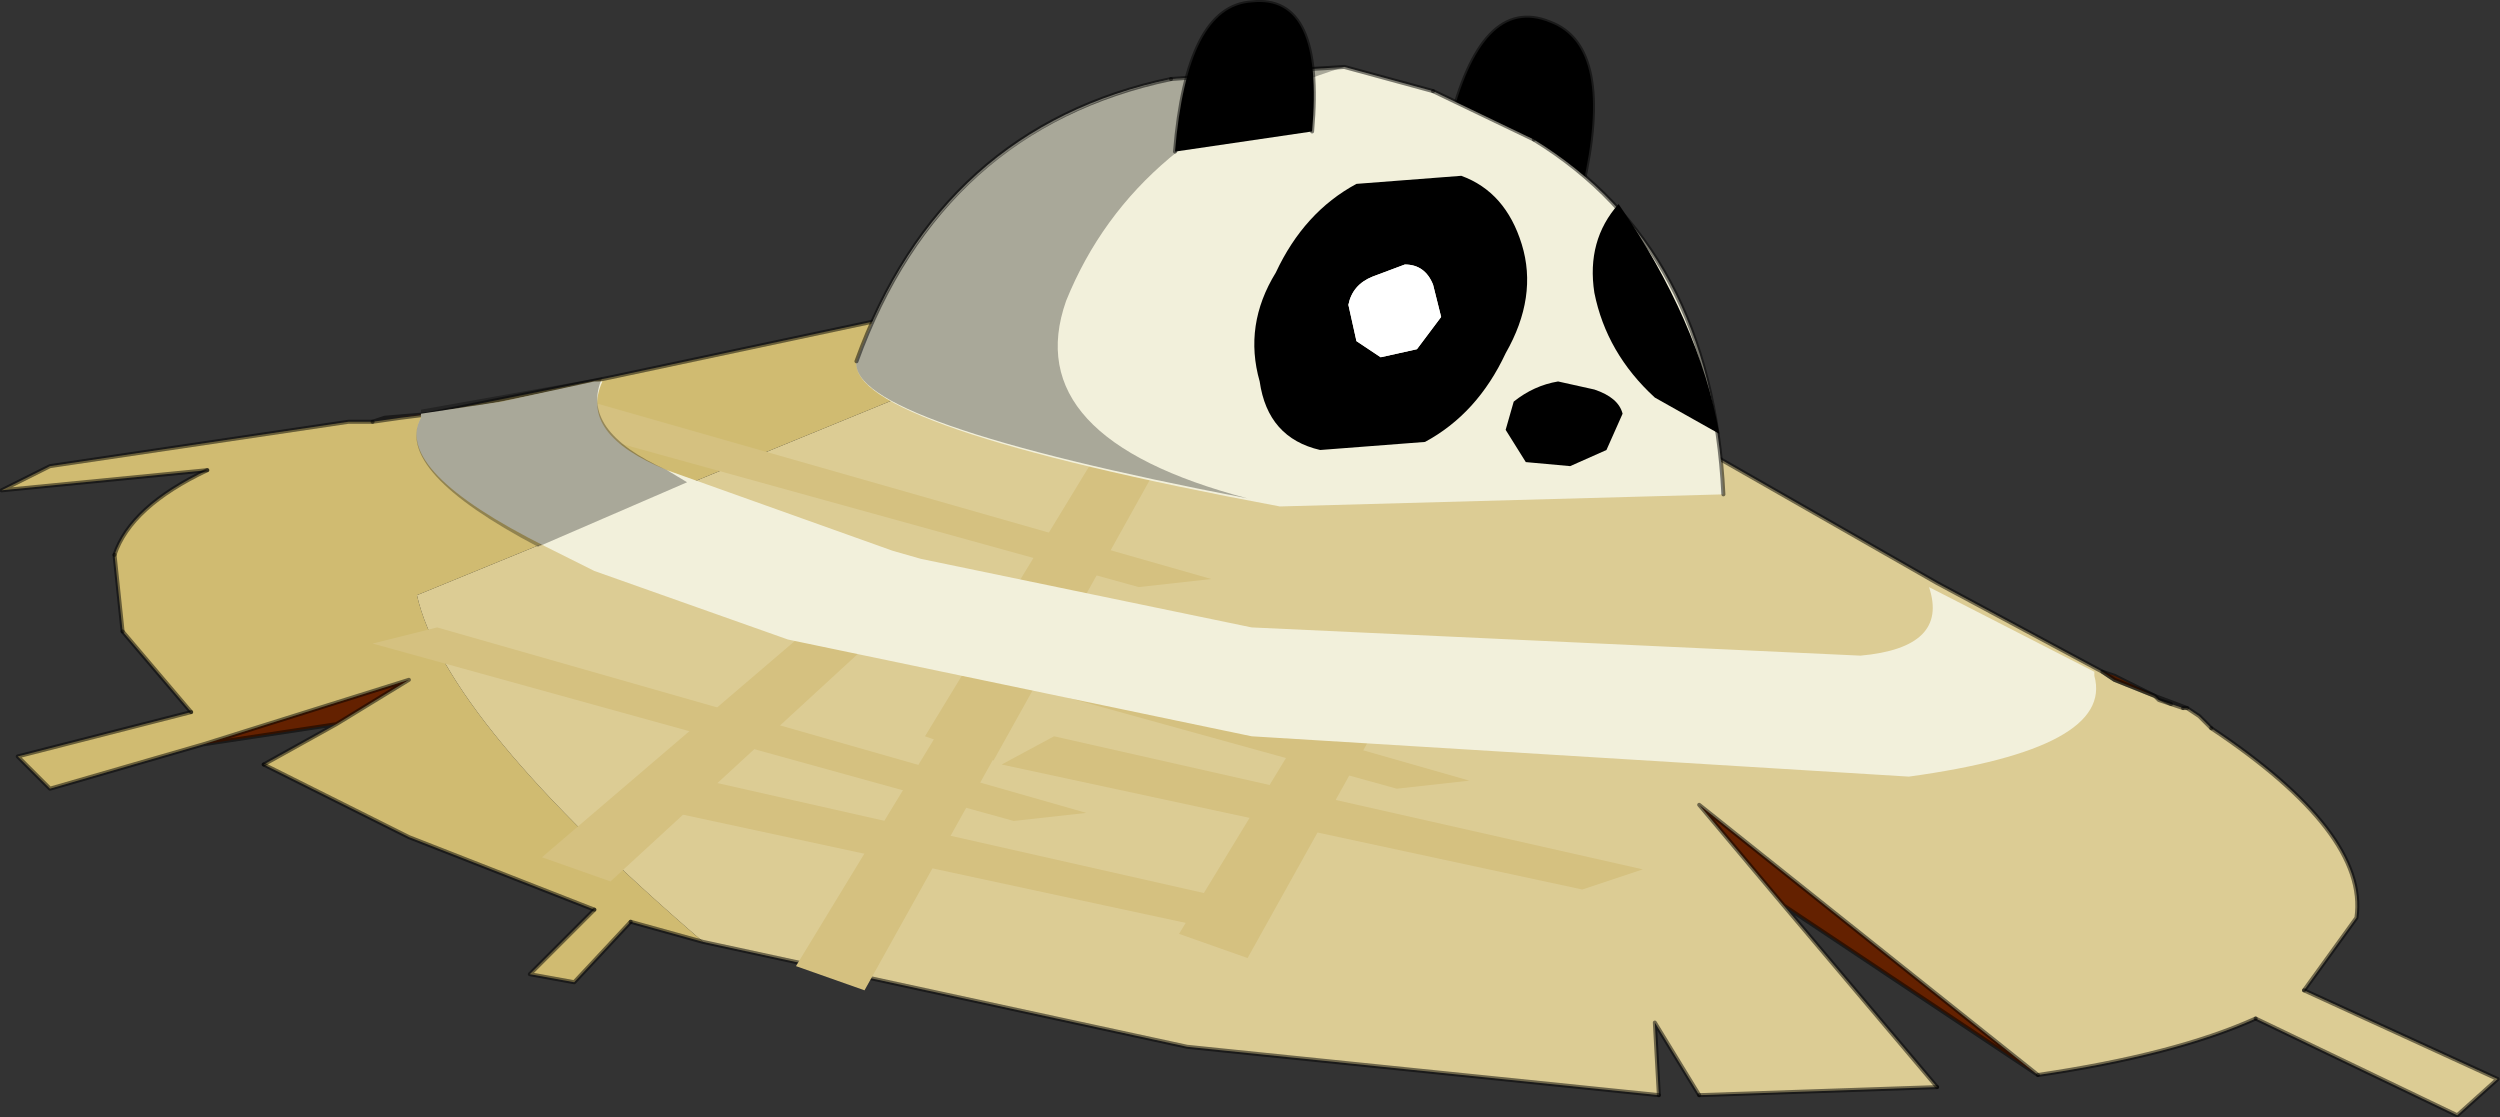 <?xml version="1.0" encoding="UTF-8"?>
<svg version="1.1" viewBox="0 0 31 13.855" xmlns="http://www.w3.org/2000/svg" xmlns:cc="http://creativecommons.org/ns#" xmlns:dc="http://purl.org/dc/elements/1.1/" xmlns:rdf="http://www.w3.org/1999/02/22-rdf-syntax-ns#" xmlns:xlink="http://www.w3.org/1999/xlink">
<rect x="0" y="0" width="31" height="13.855" fill="#333333" stroke="none"/>
<g transform="translate(-259.48 -193.52)">
<use transform="translate(259.5,193.55)" width="30.95" height="13.8" xlink:href="#a"/>
</g>
<defs>
<g id="a" transform="translate(-259.5,-193.55)">
<path d="m285.55 201.85 0.15 0.05 0.5 0.25-0.5-0.2-0.15-0.1m-21.3-3.15 0.55-0.05h0.05l-0.6 0.05" fill="#930" fill-rule="evenodd"/>
<path d="m281.6 204.75-1.05-1.25 4.2 3.35-3.15-2.1m-19.6-2 2.55-0.8-0.9 0.55-1.65 0.25" fill="#642100" fill-rule="evenodd"/>
<path d="m263.8 198.75h0.3-0.3" fill="#c90" fill-rule="evenodd"/>
<path d="m275.75 196.35h0.05l7.7 4.4 2.05 1.1 0.15 0.1 0.5 0.2 0.05 0.05 0.3 0.1h0.05l0.15 0.1 0.15 0.15q1.95 1.3 1.8 2.35l-0.65 0.9 2.4 1.1-0.5 0.45-2.5-1.2q-1 0.45-2.7 0.7l-4.2-3.35 1.05 1.25 1.9 2.25-2.95 0.1-0.55-0.9 0.05 0.9-5.85-0.6-6-1.3q-3.2-2.75-3.55-4.3l11.1-4.55" fill="#dccc94" fill-rule="evenodd"/>
<path d="m275.75 196.35-11.1 4.55q0.35 1.55 3.55 4.3l-0.9-0.25-0.7 0.75-0.55-0.1 0.8-0.8-2.3-0.9-1.8-0.9 0.9-0.5 0.9-0.55-2.55 0.8-1.9 0.55-0.4-0.4 2.15-0.55-0.85-1-0.1-0.95q0.2-0.6 1.15-1.05l-2.55 0.25 0.6-0.3 3.7-0.55h0.3l0.35-0.05 0.4-0.05h-0.05l2.25-0.45 8.7-1.85" fill="#d0bb71" fill-rule="evenodd"/>
<path d="m285.55 201.85-2.05-1.1-7.7-4.4h-0.05m4.3 10.75-0.05-0.9 0.55 0.9m2.95-0.1-1.9-2.25-1.05-1.25 4.2 3.35m2.7-0.7 2.5 1.2 0.5-0.45-2.4-1.1m-1.15-3.25-0.15-0.15-0.15-0.1m-0.05 0-0.15-0.05m-0.85-0.4 0.15 0.05 0.5 0.25 0.4 0.15m-0.4-0.15 0.2 0.1m-4.8 2.5 3.15 2.1m1.45-4.7-0.5-0.2-0.15-0.1m-24.65-1.45 0.1 0.95m0.85 1-2.15 0.55 0.4 0.4 1.9-0.55 2.55-0.8-0.9 0.55-0.9 0.5m4.1 1.8-0.8 0.8 0.55 0.1 0.7-0.75m-3.2-6.2 0.15-0.05 0.6-0.05-0.4 0.05-0.35 0.05m0.7-0.1 2.25-0.45 8.7-1.85m-13.75 6.4 1.65-0.25" fill="none" stroke="#000" stroke-linecap="round" stroke-linejoin="round" stroke-opacity=".498" stroke-width=".05"/>
<path d="m268.2 205.2 6 1.3 5.85 0.6m0.5 0 2.95-0.1m1.25-0.15q1.7-0.25 2.7-0.7m0.6-0.35 0.65-0.9q0.15-1.05-1.8-2.35m-0.3-0.25h-0.05m-0.15-0.05-0.15-0.05-0.05-0.05-0.5-0.2-0.15-0.1m-23.5-2.5q-0.95 0.45-1.15 1.05m0.1 0.95 0.85 1m0.9 0.65 1.8 0.9 2.3 0.9m0.45 0.15 0.9 0.25" fill="none" stroke="#000" stroke-linecap="round" stroke-linejoin="round" stroke-opacity=".498" stroke-width=".05"/>
<path d="m263.8 198.75-3.7 0.55-0.6 0.3 2.55-0.25m1.75-0.6h0.3" fill="none" stroke="#000" stroke-linecap="round" stroke-linejoin="round" stroke-opacity=".498" stroke-width=".05"/>
<path d="m273.2 198.95 0.8 0.05-2.2 3.95-0.85-0.3 2.25-3.7" fill="#d5c180" fill-rule="evenodd"/>
<path d="m275.9 202.1 0.75-0.25-7.3-1.65-0.65 0.35 7.2 1.55" fill="#d5c180" fill-rule="evenodd"/>
<path d="m273.6 200.8 0.9-0.1-8.05-2.3-0.8 0.2 7.95 2.2" fill="#d5c180" fill-rule="evenodd"/>
<path d="m276.35 201.4 0.8 0.05-2.2 3.95-0.85-0.3 2.25-3.7" fill="#d5c180" fill-rule="evenodd"/>
<path d="m279.1 204.55 0.75-0.25-7.3-1.65-0.65 0.35 7.2 1.55" fill="#d5c180" fill-rule="evenodd"/>
<path d="m276.8 203.3 0.9-0.1-8.05-2.3-0.8 0.2 7.95 2.2" fill="#d5c180" fill-rule="evenodd"/>
<path d="m270 200.9 0.8 0.1-3.75 3.45-0.85-0.3 3.8-3.25" fill="#d5c180" fill-rule="evenodd"/>
<path d="m271.6 201.8 0.8 0.05-2.2 3.95-0.85-0.3 2.25-3.7" fill="#d5c180" fill-rule="evenodd"/>
<path d="m266.85 198.25h0.1-0.1" fill="#f00" fill-rule="evenodd"/>
<path d="m266.95 198.25q-0.3 0.65 0.8 1.1l2.8 1 0.35 0.1 4.1 0.85 7.55 0.35q1.1-0.1 0.85-0.85l2.05 1.05v0.05q0.25 0.9-2.3 1.25l-8.15-0.5-5.75-1.2-2.4-0.85-0.6-0.3q-1.9-0.95-1.55-1.6v-0.05l1-0.15 1.15-0.25h0.1" fill="#f2f0db" fill-rule="evenodd"/>
<path d="m264.7 198.6 2.25-0.4q-0.3 0.65 0.8 1.15l0.25 0.15-1.85 0.8q-1.8-0.95-1.45-1.6v-0.1" fill-opacity=".302" fill-rule="evenodd"/>
<path d="m274.35 205 0.75-0.25-7.3-1.65-0.65 0.35 7.2 1.55" fill="#d5c180" fill-rule="evenodd"/>
<path d="m272.05 203.7 0.9-0.1-8.05-2.3-0.8 0.2 7.95 2.2" fill="#d5c180" fill-rule="evenodd"/>
<path d="m277.45 195.1q0.4-1.65 1.25-1.3 0.8 0.3 0.4 2.05-0.7-0.5-1.65-0.75" fill-rule="evenodd"/>
<path d="m277.45 195.1q0.4-1.65 1.25-1.3 0.8 0.3 0.4 2.05" fill="none" stroke="#000" stroke-linecap="round" stroke-linejoin="round" stroke-opacity=".498" stroke-width=".05"/>
<path d="m275.35 194.4 0.8-0.05 1.1 0.3 1.25 0.6q2.2 1.35 2.35 4.4l-5.5 0.15q-5.35-1-5.25-1.8 1.05-2.9 3.9-3.5l1.35-0.1" fill="#f2f0db" fill-rule="evenodd"/>
<path d="m275.35 194.4 0.8-0.05 1.1 0.3m1.25 0.6q2.2 1.35 2.35 4.4m-10.75-1.65q1.05-2.9 3.9-3.5" fill="none" stroke="#000" stroke-linecap="round" stroke-linejoin="round" stroke-opacity=".498" stroke-width=".05"/>
<path d="m277.25 194.65 1.25 0.6m-4.5-0.75 1.35-0.1z" fill="none" stroke="#000" stroke-linecap="round" stroke-linejoin="round" stroke-opacity=".498" stroke-width=".05"/>
<path d="m275.75 195.15q0.15-1.7-0.75-1.6-0.8 0.05-0.95 1.85l1.7-0.25" fill-rule="evenodd"/>
<path d="m275.75 195.15q0.15-1.7-0.75-1.6-0.8 0.05-0.95 1.85" fill="none" stroke="#000" stroke-linecap="round" stroke-linejoin="round" stroke-opacity=".498" stroke-width=".05"/>
<path d="m277.25 197.05q-0.1-0.25-0.35-0.25l-0.4 0.15q-0.25 0.1-0.3 0.35l0.1 0.45 0.3 0.2 0.45-0.1 0.3-0.4-0.1-0.4m-0.95-1.25 1.3-0.1q0.55 0.2 0.75 0.85t-0.2 1.35q-0.35 0.75-1 1.1l-1.3 0.1q-0.65-0.15-0.75-0.85-0.2-0.7 0.2-1.35 0.35-0.75 1-1.1" fill-rule="evenodd"/>
<path d="m277.25 197.05 0.1 0.4-0.3 0.4-0.45 0.1-0.3-0.2-0.1-0.45q0.05-0.25 0.3-0.35l0.4-0.15q0.25 0 0.35 0.25" fill="#fff" fill-rule="evenodd"/>
<path d="m279.25 197.15q-0.1-0.65 0.3-1.1 1 1.45 1.25 2.85l-0.8-0.45q-0.6-0.55-0.75-1.3" fill-rule="evenodd"/>
<path d="m279.4 199.1-0.45 0.2-0.55-0.05-0.25-0.4 0.1-0.35q0.25-0.2 0.55-0.25l0.45 0.1q0.3 0.1 0.35 0.3l-0.2 0.45" fill-rule="evenodd"/>
<path d="m272.7 197.25q-0.6 1.7 2.25 2.45-4.95-0.95-4.85-1.7 1.05-2.85 3.9-3.5l1.35-0.15h0.8q-2.6 0.8-3.45 2.9" fill-opacity=".302" fill-rule="evenodd"/>
</g>
</defs>
</svg>
